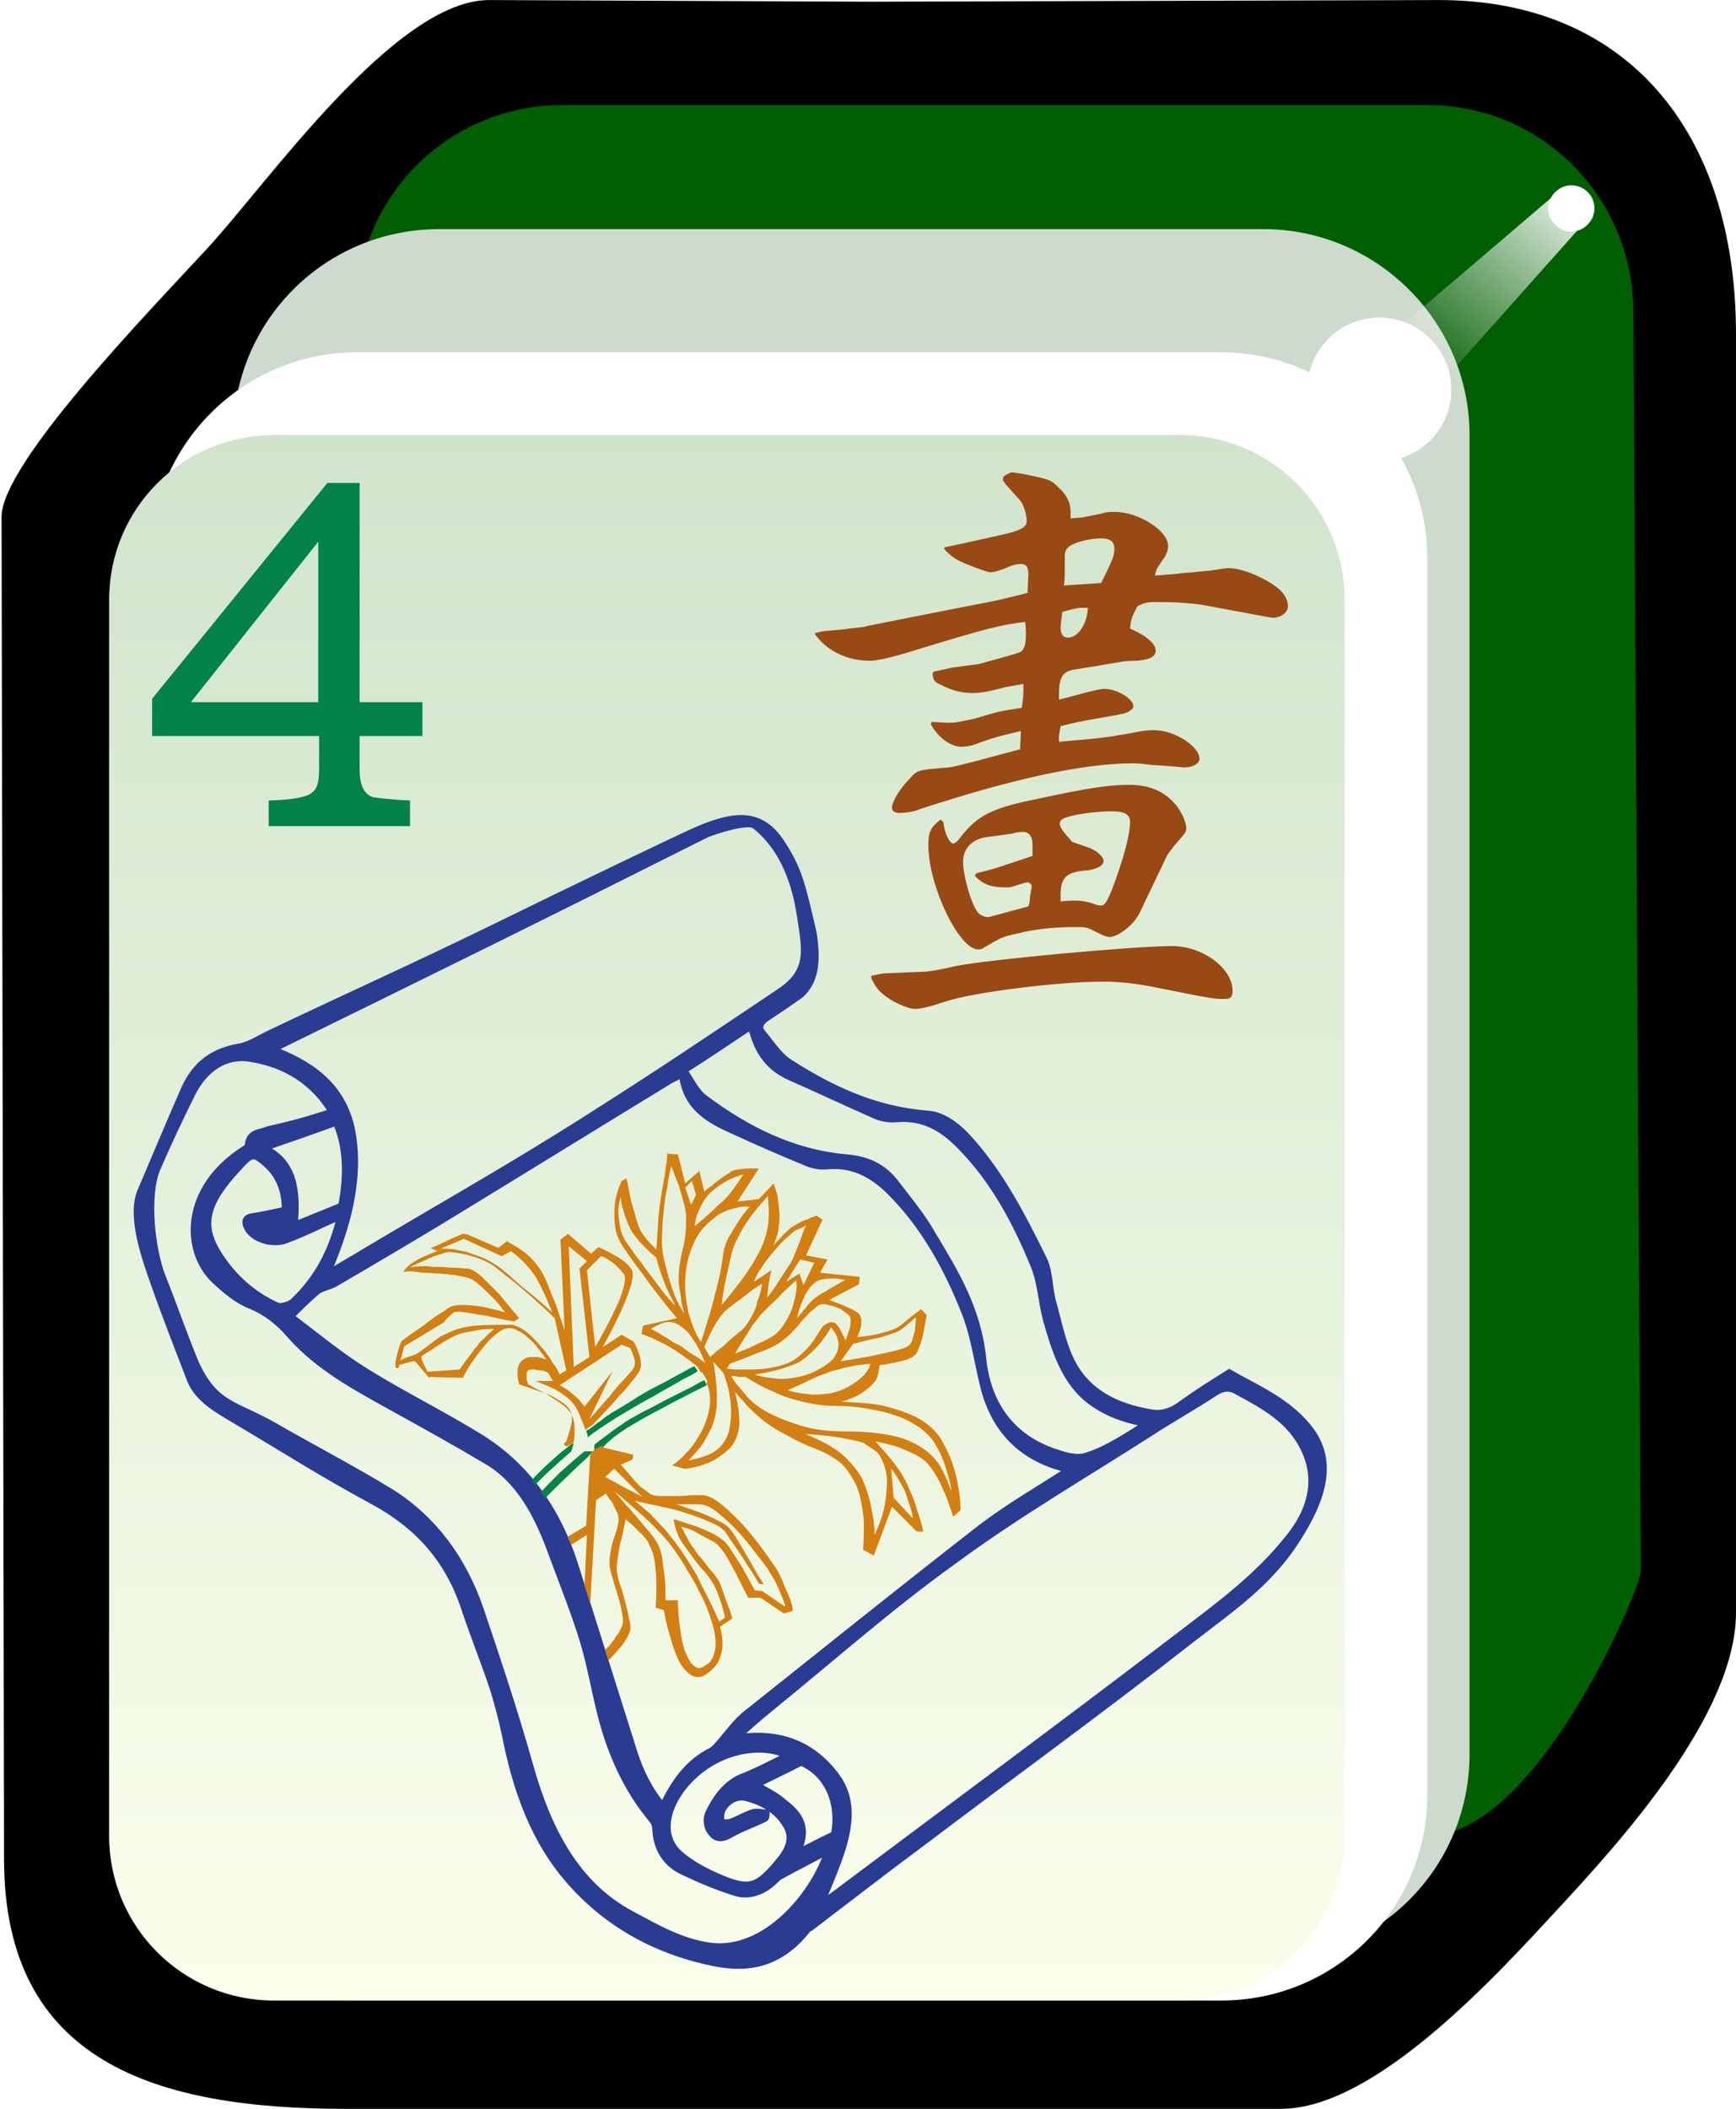 <?xml version="1.0" encoding="utf-8"?>
<!-- Generator: Adobe Illustrator 19.0.0, SVG Export Plug-In . SVG Version: 6.00 Build 0)  -->
<svg version="1.1"
	 id="svg2985" xmlns:dc="http://purl.org/dc/elements/1.1/" xmlns:cc="http://creativecommons.org/ns#" xmlns:rdf="http://www.w3.org/1999/02/22-rdf-syntax-ns#" xmlns:svg="http://www.w3.org/2000/svg"
	 xmlns="http://www.w3.org/2000/svg" xmlns:xlink="http://www.w3.org/1999/xlink" x="0px" y="0px" viewBox="-237 -92 210 255"
	 style="enable-background:new -237 -92 210 255;" xml:space="preserve">
<style type="text/css">
	.st0{enable-background:new    ;}
	.st1{fill:#005F00;}
	.st2{fill:#CDDACD;}
	.st3{fill:#FFFFFF;}
	.st4{fill:url(#rect3008_2_);}
	.st5{filter:url(#filter3970-5);}
	.st6{fill:url(#SVGID_1_);}
	.st7{fill:#994913;}
	.st8{fill:#038249;}
	.st9{fill:#2A3B92;stroke:#2A3B92;stroke-linecap:round;stroke-miterlimit:10;}
	.st10{fill:#D37F11;}
</style>
<filter  width="1.217" height="1.215" y="-0.108" x="-0.109" id="filter3970-5" color-interpolation-filters="sRGB">
	<feGaussianBlur  stdDeviation="0.128" id="feGaussianBlur3972-8"></feGaussianBlur>
</filter>
<g id="g4146" transform="translate(39.768,209.718)">
</g>
<g id="g4630_1_" transform="matrix(1.001,0,0,1,-1.376,203.406)" class="st0">
	<g id="g3062_1_">
		<path id="rect4031_1_" d="M-176.2-295.4l46.1,0.2l68.4-0.2c22.9-0.1,36.1,15.9,36.1,40.4v154.6c0,12.3-14,27.7-21.4,35.7
			s-22.1,24.3-33.6,24.3h-113c-22.9,0-41.3-5.6-41.3-30.2l-0.3-162.3c0-6.4,17.3-24.3,24.8-32.4C-203-273.3-187.6-295.5-176.2-295.4
			L-176.2-295.4z"/>
		<path id="rect3767_1_" class="st1" d="M-167.4-282.7h104.5c13.8,0,24.8,11.1,24.9,24.9l0.9,152.4c0,2-12.6,32-25.8,32h-104.5
			c-13.8,0-24.9-11.1-24.9-24.9v-159.5C-192.3-271.6-181.2-282.7-167.4-282.7L-167.4-282.7z"/>
		<path id="rect3861_1_" class="st2" d="M-182.3-267.7h99.6c13.7,0,24.9,11.2,24.9,24.9v159.5c0,13.8-11.1,24.9-24.9,24.9h-99.6
			c-13.7,0-24.9-11.2-24.9-24.9v-159.5C-207.2-256.6-196.1-267.7-182.3-267.7z"/>
		<path id="rect3765_1_" class="st3" d="M-192.3-252.8h104.5c13.7,0,24.9,11.2,24.9,24.9v149.5c0,13.8-11.1,24.9-24.9,24.9h-104.5
			c-13.7,0-24.9-11.2-24.9-24.9v-149.5C-217.2-241.6-206-252.8-192.3-252.8z"/>
		
			<linearGradient id="rect3008_2_" gradientUnits="userSpaceOnUse" x1="-369.856" y1="182.629" x2="-369.856" y2="144.11" gradientTransform="matrix(4.981 0 0 -4.984 1694.646 667.42)">
			<stop  offset="0" style="stop-color:#D0E4CC"/>
			<stop  offset="1" style="stop-color:#FBFFEC"/>
		</linearGradient>
		<path id="rect3008_1_" class="st4" d="M-202.3-242.8h109.5c11,0,19.9,8.9,19.9,19.9v149.5c0,11-8.9,19.9-19.9,19.9h-109.5
			c-11,0-19.9-8.9-19.9-19.9v-149.5C-222.2-233.9-213.3-242.8-202.3-242.8z"/>
		<path id="path3932_1_" class="st3" d="M-42.7-270.2c0,1.5-1.3,2.8-2.8,2.8s-2.8-1.3-2.8-2.8s1.3-2.8,2.8-2.8
			S-42.7-271.8-42.7-270.2z"/>
		<g id="path3936_1_" class="st5">
			
				<linearGradient id="SVGID_1_" gradientUnits="userSpaceOnUse" x1="-360.744" y1="203.557" x2="-363.86" y2="200.087" gradientTransform="matrix(7.101 0 0 -6.689 2518.013 1087.41)">
				<stop  offset="0" style="stop-color:#FFFFFF"/>
				<stop  offset="1" style="stop-color:#FFFFFF;stop-opacity:0"/>
			</linearGradient>
			<polygon class="st6" points="-47.8,-271.6 -76.6,-247 -68.4,-241 -43.2,-269.3 			"/>
		</g>
		<path id="path3882_1_" class="st3" d="M-60-248.3c0,4.8-3.9,8.7-8.7,8.7c-4.8,0-8.7-3.9-8.7-8.7c0,0,0,0,0,0
			c0-4.8,3.9-8.7,8.7-8.7C-63.9-257-60-253.1-60-248.3C-60-248.3-60-248.3-60-248.3z"/>
	</g>
</g>
<g>
	<path class="st7" d="M-138.5-15.4c0.6-0.2,1.3-0.3,1.3-0.3c0.3,0,1.1-0.1,2.3-0.2c1.2-0.2,2.3-0.2,2.8-0.4l5-1l10.7-2.1
		c0.4-0.1,1.7-0.4,3.7-0.9l0.1-2.3c0-0.9-0.3-1.2-0.9-1.2c-0.4,0-0.9,0.1-1.4,0.3c-1.1,0.5-1.9,0.7-2.3,0.7s-2.8-0.9-3.8-1.4
		c-0.7-0.4-1-0.6-1.7-1.3l-0.1-0.3c2.9-0.6,4.1-0.9,7.3-1.6c2.1-0.5,2.7-0.9,2.7-1.6c0-0.8-0.4-2.1-0.9-2.6c-1.8-2-1.8-2-2-2.4
		l0.1-0.4c0.5-0.3,0.9-0.5,1-0.5l1.3,0.2c3.4,0.7,3.4,0.7,4.4,1.7c0.9,0.8,1.4,1.8,1.4,2.8v0.9c0.9-0.1,1.5-0.1,1.8-0.2l2-0.4
		c0.5-0.2,1-0.2,1.5-0.2c3,0,6.5,2.3,6.5,4.1c0,0.5-0.2,1.2-0.8,1.9c-0.2,0.4-0.5,0.7-0.5,0.8c-0.1,0.1-0.2,0.5-0.3,0.9
		c1.5-0.1,2.8-0.2,3.3-0.3c1.6-0.1,3.1-0.3,3.4-0.3c1.2-0.2,1.9-0.3,2.3-0.3c1.6,0,4.7,1.3,6.2,2.7c0.5,0.5,0.9,1.2,0.9,1.9
		c0,0.8-0.9,1.4-1.8,1.4c-0.2,0-0.2,0-7.7-1.4c-2-0.4-4.2-0.5-6.4-0.5c-1.2,0-1.5,0.1-2.3,0.5c-0.7,1.3-0.8,1.6-0.9,2.7
		c2.2,1,3.1,1.9,3.1,2.7c0,0.7-0.8,1.1-2.3,1.2c-1.5,0-1.6,0.1-4.1,0.5c-0.9,0.2-2,0.3-3,0.5c-1.9,0.2-2.3,0.9-2.3,3.2v0.5
		c1.6-0.4,1.6-0.4,3.4-0.9c0.9-0.2,1.6-0.4,2.1-0.4c1.5,0,3.5,1.2,3.5,2.1c0,0.3-0.4,0.6-0.9,0.8c-0.7,0.2-0.7,0.2-3.6,0.7
		c-2.2,0.4-2.2,0.4-4.3,0.9c-0.1,0.6-0.2,1.1-0.2,1.3v0.6c1-0.1,2-0.2,2.3-0.2c2.3-0.2,3.8-0.4,4.4-0.5c0.4-0.1,1.3-0.2,2.8-0.5
		c0.9-0.2,1.5-0.2,2.1-0.2c2.3,0,5.4,1.9,5.4,3.5c0,0.5-0.8,1-1.8,1c-0.3,0-1.9-0.2-4-0.3c-0.7-0.1-1.5-0.2-2.2-0.2
		c-6.2,0-15,2-25.7,5.5c-0.9,0.4-2,0.5-2.6,0.5c-0.5,0-0.9-0.2-0.9-0.6c0-0.8,1-2.4,2.2-3.6c0.9-1,0.9-1,4.7-1.3
		c1.3-0.2,4.1-1,8.6-2.2l0.1-2.2c-2.6,0.6-3.3,0.8-5,1.4c-0.9,0.4-1.7,0.5-2.2,0.5c-1.3,0-2.8-1.1-3.7-2.7l0.1-0.3l1.9,0.1
		c1.2,0,1.3-0.1,3.3-0.5c3-0.9,3-0.9,5.7-1.3c0.2-1.3,0.2-1.5,0.2-2.9c-1,0.2-1.8,0.3-2.2,0.4l-1.6,0.4c-0.9,0.2-1.6,0.3-2.3,0.3
		c-1.2,0-2.3-0.2-3.7-0.9c-0.9-0.4-1.1-0.5-1.2-1.5l0.2-0.2c1.1-0.2,2.2-0.5,2.4-0.5l3-0.4c5.1-1.4,5.1-1.4,5.3-1.7
		c0.3-0.4,0.4-0.9,0.4-2c0-0.2,0-0.9-0.1-1.4c-3,0.4-4.1,0.6-14.2,3.7c-2,0.6-3.7,1-4.6,1c-2.7,0-5.2-1.2-6.6-3.2V-15.4z M-131.6,26
		c0.9-0.2,1.4-0.3,1.6-0.3l4.8-0.2c0.4,0,1.8-0.2,3.9-0.7c4.1-0.8,21.5-2.4,26.1-2.4c3.7,0,7.3,2.7,7.3,5.4c0,0.7-0.2,1-0.9,1
		c-1.4,0-1.4,0-8.9-1.5c-2.1-0.4-4-0.6-5.8-0.6c-5.6,0-15.8,1.3-19.1,2.4c-1.8,0.6-3,0.9-3.7,0.9c-0.9,0-2.9-0.9-3.9-1.8
		c-0.6-0.5-0.9-0.9-1.4-1.9V26z M-122.9,7.4c0.2,1.5,0.8,2.6,1.2,2.6c0.2,0,0.5-0.2,1-0.9c2-2.5,3.7-3.4,9.2-4.5
		c6-1.3,8.7-1.7,11-1.7c2.6,0,4.4,0.8,5.8,2.5c0.7,0.9,1.2,2.1,1.2,2.7c0,0.5,0,0.5-1.4,2.1c-0.4,0.5-0.7,0.9-0.9,1.2l-3.3,6.9
		c-0.7,1.5-2.6,3-3.7,3c-0.4,0-1-0.3-1.8-0.7c-0.9-0.5-1.2-0.5-2.4-0.5c-2.2,0-4.7,0.2-7,0.8c-1.9,0.4-1.9,0.5-4,1.7
		c-0.2,0.2-0.5,0.2-0.7,0.2c-2.3,0-6-7.7-6-12.6c0-1.6,0.3-2.2,1.5-3.1L-122.9,7.4z M-112.1,10.1c0-0.9-0.4-1.5-1.1-1.5
		c-0.2,0-0.8,0-1.3,0.2c-0.2,0-1.3,0.2-3,0.4c-1.8,0.2-3,1.3-3,3c0,1.6,0.9,4.9,1.7,6c0.2,0.4,0.9,0.7,1.3,0.7
		c0.2,0,1.9-0.5,4.9-1.3c0.2-0.5,0.2-1.2,0.2-1.3c0.1-0.3,0.1-0.5,0.1-0.6c0.1-0.2,0.1-0.5,0.1-0.5c0-0.2-0.2-0.5-0.5-0.5
		c-0.2,0-0.2,0-1.8,0.5c-0.2,0.1-0.5,0.1-0.9,0.1c-1.8,0-2.7-0.4-3.7-1.4l0.2-0.3c1.6-0.4,2-0.5,3.2-0.9c0.5-0.2,1.6-0.5,3.6-1.2
		V10.1z M-108.6,17c0.6-0.1,1.3-0.1,1.7-0.1c0.9,0,1.7,0.2,2.5,0.5c0.3,0.1,0.5,0.1,0.6,0.1c0.4,0,0.7-0.4,1.3-1.9
		c1.3-3.4,2.2-6.6,2.2-8.2c0-0.9-0.6-1.3-2.3-1.3c-1.4,0-4.1,0.3-5.3,0.7c-0.6,0.2-0.9,0.4-0.9,0.8c0,0.3,0.2,0.7,0.8,1.4l0.7,0.8
		c0,0,0.8,0.3,2,0.7c0.9,0.3,1.8,1.1,1.8,1.6c0,0.6-0.9,1.1-2.5,1.2c-2,0.2-2.7,0.9-2.7,2.8v0.3V17z M-106.2-18.5
		c-0.5,0-1.2,0.2-2.3,0.5c-0.1,0.9-0.2,1.6-0.2,1.9c0,0.8,0.3,1.2,0.9,1.2c1.2,0,2.3-1.6,2.4-3.6L-106.2-18.5z M-103.8-21.5
		c1.6-3.2,1.6-3.4,1.6-4.2c0-0.8-0.5-1.2-1.6-1.2c-1.4,0-3.4,0.5-4,1.1c-0.2,0.2-0.4,0.5-0.4,1v1.6c0,0.7,0,1.3-0.1,2L-103.8-21.5z"
		/>
</g>
<path class="st8" d="M-197.4-33.6l-21.2,26.1V-3h20.2v4c0,1.4-0.2,2.3-0.7,2.7c-0.6,0.7-2.4,1-5.4,1.1v3.1h17.1V4.8
	c-2.3-0.1-3.8-0.3-4.5-0.4c-1.1-0.4-1.6-1.5-1.6-3.4v-4h7.6v-4.1h-7.6v-26.5H-197.4z M-198.5-7.1h-15.4l15.4-19.4V-7.1z"/>
<path class="st9" d="M-88.3,74.1c3.3,1.9,7.3,3.5,9.9,7.1c2.5,3.6,1.5,7.8-1.8,12.9c-3.4,5.4-8.3,8.6-12.9,12.2
	c-10.6,8.3-21.5,16.2-32.2,24.3c-4.6,3.4-9.1,6.9-13.7,10.4c-0.2,0.1-0.4,0.2-0.5,0.4c-3.4,4.2-7.2,4.6-10.9,3.9
	c-7.1-1.4-13.1-4.7-17.7-10c-4.2-4.8-6.4-10.9-7.7-17.6c-0.4-1.9-0.9-3.7-1.4-5.4c-1.1-3.3-2.4-6.5-3.5-9.8
	c-2-6.1-5.8-10.2-11.2-13.1c-6.8-3.7-10.1-5.9-16.7-9.8c-2-1.2-4.4-2.5-5.3-4.8c-1.5-3.9-3-7.7-4.4-11.7c-0.9-2.6-2.9-7.9-1.6-11
	c1.8-4.2,3.5-8.3,5.3-12.4c1.4-3.1,3.6-4.5,6.5-5c1.3-0.2,2.6-1.1,3.9-1.7c8.8-4.2,17.7-8.2,26.5-12.5c10-4.9,22.9-11.1,25.2-12.1
	c4.5-1.9,7.5-2.1,9.9,1.5c2.1,3.2,2.5,4.9,3.9,11c0.6,3.9,0,5.9-1.5,7.3c-2.6,1.8-1.4,1-4.1,2.8c-0.9,0.6-1.1,1.3-0.6,1.9
	c1,1.2,1.9,2.6,3.1,3.5c5.1,3.3,10.5,5.9,17,6.4c1.7,0.1,3.3,1.3,4.4,2.4c4.1,4.3,6.9,9.7,9.6,15.2c0.7,1.5,0.6,3.5,1.1,5.2
	c0.7,2.5,1.2,5.2,2.4,7.4c1.9,3.5,5.3,5.2,9.4,5.9c1.6,0.3,2.8-0.2,4.1-1.2C-92.1,76.5-90.4,75.4-88.3,74.1z M-154.4,37.7
	c-0.7,0.4-1.1,0.6-1.5,0.8c-9.2,5.6-18.4,11.3-27.6,16.9c-4.3,2.6-8.7,5.2-13,7.7c-0.7,0.4-1.5,0.5-2.1,0.9c-1.1,0.9-2.2,2-3.3,3.1
	c0,0,0.1,0.2,0.3,0.4c2.9,2.2,5.8,4.6,8.9,6.5c4.5,2.8,9.4,5.2,13.9,8c5.4,3.4,9.1,8.6,11.2,15.1c2.4,7.6,4.8,15.2,7.2,22.8
	c0.8,2.5,1.9,4.7,3.6,6.7c1.4-3,3.1-5.4,5.9-6.8c0.2-0.1,0.4-0.3,0.6-0.5c1.3-1.4,2.4-3.1,3.9-4.2c9.3-7.4,18.5-14.8,27.9-22.1
	c3.5-2.7,7.2-4.8,10.9-7.2c0-0.1-0.1-0.2-0.2-0.2c-0.2-0.1-0.5-0.2-0.7-0.2c-4.7-1.3-7.9-4.3-9.3-9.3c-0.8-3-1.2-6.3-2.3-9.2
	c-2.2-5.6-5-10.7-9.1-14.8c-2-2-4.4-3.5-7.7-3.2c-0.9,0.1-1.8-0.1-2.5-0.4c-2.9-1.2-5.7-2.4-8.5-3.7
	C-151.1,43.4-154,41.9-154.4,37.7z M-204.3,34.9c4.5,1.7,8.7,4.2,9.8,10c1,5.6-0.5,11.4-3.2,17.5c1.4-0.9,2.6-1.6,3.8-2.3
	c9-5.4,18.1-10.5,27.1-16.2c9.8-6.2,14.5-9.4,24.2-15.9c3.9-2.6,3.1-5.3,2.4-9.9c-0.9-5.3-3.1-8.6-5.5-10.4
	c-0.9-0.6-4.7,0.6-5.9,1.1C-173.1,19.6-182.7,24.3-204.3,34.9z M-137.9,138.5c0.6-0.4,0.9-0.6,1.2-0.8c14-10.5,28.1-20.9,42.1-31.6
	c4.7-3.6,9.6-7.1,13.5-12c3.2-3.9,3.5-7.6,2-10.8c-1.7-3.7-5-5.4-8.3-7.2c-0.9-0.5-1.8-0.4-2.8,0.3c-2.6,1.7-5.3,3.2-7.9,4.9
	c-7.8,5-15.9,9.7-23.5,15.3c-7.7,5.5-14.9,11.9-22.3,17.9c-1.5,1.2-2.9,2.5-4.4,3.8c5.6-1,9.7,0.8,12.5,4.7
	C-132.7,127.4-135.7,132.9-137.9,138.5z M-196.7,42.5c-2.2-3.7-5.6-5.9-10-6.6c-2.9-0.5-5.6,1.1-7.2,4.4c-1.5,3-2.9,6-4.2,9
	c-1.4,3.4-0.6,9.9,0.6,13c1.4,3.5,2.6,7,4,10.4c2.4,5.4,4.9,5.1,9.6,7.8c4.7,2.7,9.5,5.2,14.1,8c5.1,3.2,8.7,8,10.8,14.1
	c2.1,6.2,4.2,12.5,6,18.9c2.2,7.8,5.6,14.5,12.4,18.1c3,1.6,5.9,3.3,9.4,3.8c7,1,13.1-6.7,14.5-11.8c-2,1.1-4,2.1-6,3.2
	c-0.2,0.1-0.4,0.3-0.6,0.5c-1.5,1.5-3.2,1.9-4.6,1.5c-2.3-0.7-4.4-1.6-6.5-2.6c-1.9-0.9-3.1-2.6-3.2-5.1c0-0.4-0.2-0.9-0.5-1.2
	c-3-3.6-5-8-6.2-12.9c-0.7-2.8-1.2-5.7-2-8.4c-1.1-3.6-2.5-7.1-3.8-10.6c-1.7-4.7-3.9-9.1-8.1-11.5c-3.7-2.2-7.5-4.3-11.3-6.4
	c-4.5-2.5-9-4.9-12.4-8.8c-1.3-1.5-2.8-2.7-4.7-3.5c-1.6-0.6-3-1.8-4.3-3c-3.7-3.4-4-11,3.6-15.8c0.1-0.1,0.4-0.2,0.4-0.3
	c0-1.8,1.5-1.6,2.3-2C-201.9,44.1-199.3,43.4-196.7,42.5z M-98,80.1c-3.1-0.5-5.6-1.5-7.6-3.2c-2.6-2.3-3.7-5.7-4.7-9.2
	c-0.6-2.2-0.7-4.6-1.5-6.6c-2.2-5.4-4.9-10.4-8.8-14.4c-2-2.1-4.4-3.8-7.9-3.5c-1,0.1-2-0.1-2.8-0.5c-3.4-1.5-6.8-3.1-10.2-4.6
	c-2.2-1-3.6-2.7-4.3-5.2c-0.1-0.3-0.2-0.5-0.4-0.9c-2.7,1.8-5.2,3.5-8.2,5.4c0.9,1.3,1.5,2.7,2.6,3.5c5,3.7,10.5,6.6,17.3,7.2
	c2.4,0.2,4.2,1.1,5.6,2.8c1.6,2.1,3.3,4.1,4.6,6.4c2.7,4.5,5.5,9,6.1,15c0.6,5.8,3.7,9.7,8.8,11.4c1.2,0.4,2.7,0.9,4,0.4
	C-102.9,83.3-100.6,81.7-98,80.1z M-202.4,54.4c0-2.6-0.8-4.4-2.4-5.8c-1.5-1.3-1.8-1.3-3.5,0.6c-4,4.3-4.6,7-2.3,10.6
	c1.8,2.8,4.2,4.9,7.1,6.2c0.5,0.2,1.5-0.1,2-0.5c3.1-2.9,4.9-6.5,5.8-10.6c-1.3,0.6-2.3,1-3.3,1.5c-1.1,0.5-2.2,1-3.3,1.4
	c-1.6,0.7-4,0-4.7-1.4c-0.3-0.6-0.3-1.1,0.6-1.2C-205.1,55-203.8,54.7-202.4,54.4z M-141.5,120.3c-3.1-1.7-8.2-0.9-11.7,2.4
	c-3.2,3-4.4,7.2-1.6,9.6c1.6,1.4,3.7,2.4,5.7,3.2c3,1.1,4,0.6,6.6-2.6c1.2-1.5,1.5-2.9,0.7-4.2c-1.1-1.9-2.9-2.9-4.9-3.4
	c-1-0.3-2.2,0.2-2.9,1.3c-0.3,0.5-0.4,1.3-0.2,1.7c0.1,0.3,0.9,0.2,1.3,0.1c0.8-0.3,1.6-0.8,2.5-1.1c0.5-0.2,1.1,0,1.6,0
	c0,0.2,0,0.4-0.1,0.5c-1.4,0.7-2.9,1.2-4.3,2c-1.2,0.7-1.8,0.2-2.2-0.4c-0.4-0.5-0.5-1.5-0.2-2.1c0.8-1.7,1.9-3.3,3.7-4.2
	C-145.4,122.3-143.4,121.2-141.5,120.3z M-196.3,43.6c-3,1.1-5.9,2.1-9.1,3.2c4,1.6,4.3,5.4,3.9,9.5c2-0.8,3.9-1.6,5.9-2.4
	C-194.9,50.2-194.9,46.7-196.3,43.6z M-145.7,123.8c1.2,0.8,2.4,1.3,3.3,2.1c1.8,1.4,3.4,2.9,1.6,6.4c1.8-0.9,3.3-1.7,4.8-2.4
	c0.8-4-0.9-7.6-4.1-8.9C-142,122-143.8,122.8-145.7,123.8z M-204.6,56.2c0,0.2-0.1,0.3-0.1,0.5c0.5,0,1,0.2,1.6,0
	c0.2-0.1,0.5-0.7,0.9-1.4C-203.3,55.8-203.9,56-204.6,56.2z"/>
<g>
	<path class="st10" d="M-151.4,75.5c0.3,0.9,0.4,1.9,0.2,2.9c-0.2,1-0.5,1.9-1,2.8s-1,1.7-1.7,2.4c-0.6,0.7-1.3,1.3-1.8,1.6l1.5,0.4
		c0.4,0,0.8-0.1,1.3-0.2c0.4-0.1,0.8-0.2,1.3-0.4c0.5-0.2,1-0.4,1.4-0.7c0.6-0.4,1.1-0.8,1.5-1.2c0.4-0.4,0.7-1,0.9-1.6
		s0.3-1.3,0.2-2.2c0-0.8-0.2-1.8-0.5-3c0.5,0.6,1,1.1,1.5,1.7c0.5,0.5,1,1,1.6,1.5c0.6,0.5,1.3,1,2,1.4c1.2,0.7,2.2,1.2,3,1.6
		c0.9,0.4,1.7,0.7,2.4,1s1.3,0.7,1.9,1.1c0.6,0.4,1.1,1,1.6,1.8c0.6,0.9,1,1.8,1.2,2.9c0.2,1,0.4,2,0.4,2.9c0,1,0,2.1-0.1,3.2
		l1.3,0.7l2.2-5.9l3,3h0.8c-0.2-0.9-0.5-1.9-0.8-2.7c-0.2-0.8-0.5-1.6-0.9-2.4c-0.3-0.8-0.7-1.5-1-2c-0.4-0.6-0.8-1.1-1.1-1.5
		s-0.7-0.8-1-1.2c-0.4-0.4-0.7-0.8-1-1.1c1,0.2,1.9,0.4,2.8,0.7c0.7,0.3,1.5,0.6,2.2,1c0.8,0.4,1.3,0.9,1.8,1.6s0.9,1.4,1.2,2.1
		c0.3,0.7,0.6,1.3,0.8,1.9c0.2,0.6,0.4,1.2,0.6,1.8l0.9-0.8c0-1-0.1-1.9-0.3-2.9c-0.1-0.8-0.4-1.8-0.7-2.8c-0.4-1.1-0.9-2.1-1.5-3.1
		c-0.8-1.1-1.8-1.9-3-2.5c-1.3-0.6-2.6-1-3.8-1.3c-1.3-0.3-3-0.4-5.1-0.5c1-0.3,1.7-0.6,2.2-0.9c0.8-0.5,1.3-0.9,1.7-1.4
		c0.4-0.4,0.6-1.1,0.7-2.1c0.6-0.1,1.1-0.2,1.7-0.3c0.5-0.1,0.9-0.2,1.3-0.3c0.4-0.1,0.8-0.3,1.1-0.5c0.3-0.2,0.5-0.5,0.7-1.1
		c0.2-0.5,0.4-1.1,0.5-1.7c0.1-0.7,0.3-1.4,0.4-2.2l-0.7-0.7c-0.3,0.3-0.7,0.5-1,0.8c-0.3,0.2-0.6,0.5-0.9,0.7
		c-0.3,0.3-0.6,0.5-0.9,0.7s-0.7,0.3-1.2,0.5c-0.5,0.1-1.1,0.3-1.6,0.4s-1.3,0.2-2.1,0.3c0.2-0.4,0.3-0.8,0.4-1.1
		c0.1-0.3,0.1-0.6,0.1-0.9s-0.1-0.5-0.2-0.7c-0.1-0.2-0.4-0.4-0.8-0.6c-0.4-0.2-0.8-0.4-1.3-0.6s-1-0.4-1.6-0.6l3.6-1.9l0.1-0.9
		l-4.8-0.5l0.9-1.6l-2.6-0.5l2-4.3l-0.7-0.5c-0.3,0.1-0.7,0.2-1,0.4c-0.7,0.2-1.2,0.5-1.7,0.8c-0.2,0.1-0.5,0.3-0.8,0.6
		c-0.3,0.3-0.6,0.5-0.8,0.8c-0.3,0.3-0.6,0.6-0.9,1c0.1-0.4,0.2-0.7,0.4-1.2c0.1-0.3,0.2-0.7,0.2-1.2c0.1-0.4,0.1-0.9,0.1-1.3
		s-0.1-0.9-0.1-1.3c-0.1-0.4-0.1-0.9-0.2-1.2c-0.1-0.4-0.3-0.9-0.4-1.3l-1.8,1.9l-2.6,0.3l2.6-4c-0.5,0-0.9,0-1.4,0
		c-0.4,0-0.7,0.1-1.1,0.1c-0.4,0.1-0.7,0.1-0.9,0.3c-0.4,0.3-0.8,0.5-1.2,0.8s-0.7,0.5-1,0.8c-0.4,0.3-0.7,0.5-1,0.8l-0.6-2.5
		l-1.7,1.5l-0.9-3.5l-1.3-0.1c0,0.4,0,0.8-0.1,1.3c-0.1,0.4-0.1,0.9-0.2,1.4c-0.1,0.5-0.2,1.1-0.3,1.7c-0.1,0.5-0.2,1.2-0.3,2
		s-0.2,1.6-0.2,2.4c-0.1,0.9-0.1,1.8-0.2,2.8c-0.2-0.2-0.4-0.4-0.6-0.6c-0.4-0.4-0.8-0.9-1.2-1.5c-0.2-0.3-0.4-0.8-0.6-1.5
		s-0.4-1.4-0.6-2.1s-0.3-1.4-0.4-1.9c-0.1-0.6-0.2-0.9-0.2-1l-0.6,0.3c-0.4,0.9-0.7,1.8-0.8,2.7c-0.1,0.8-0.1,1.7,0,2.7
		c0.1,1,0.5,1.9,1.2,2.9s1.3,1.9,2.1,2.9c0.7,1,1.4,1.9,2,2.7c0.7,0.9,1.5,1.9,2.2,2.7l-4.1,0.9l-0.2,1c0.3,0.1,0.7,0.3,1.3,0.5
		c0.6,0.3,1.2,0.6,1.8,0.9c0.7,0.4,1.3,0.8,2,1.3s1.3,0.9,1.8,1.4h-0.1c0.2,0.2,0.3,0.4,0.4,0.6l0.1-0.1l0.4,0.6l0.3,0.6
		c0,0-0.1,0-0.1,0.1C-151.6,75.1-151.5,75.4-151.4,75.5L-151.4,75.5z M-128.5,86.6c0.2,0.3,0.4,0.7,0.6,1c0.2,0.4,0.4,0.7,0.5,1.1
		c0.1,0.3,0.2,0.6,0.3,0.9c0.1,0.3,0.2,0.6,0.3,0.9c0.1,0.4,0.2,0.7,0.2,1.1l-2.3-2.5l-0.3-3.5C-128.9,85.9-128.7,86.3-128.5,86.6z
		 M-131.6,83.1c0.3,0.2,0.6,0.4,0.8,0.6c0.7,1,1,2,1.1,3.2c0,1.1-0.1,2.2-0.3,3.2c-0.2,1.2-0.7,2.4-1.2,3.5c0-0.9-0.1-1.8-0.3-2.7
		c-0.1-0.8-0.3-1.6-0.6-2.5s-0.6-1.7-1.1-2.4c-0.6-0.8-1.2-1.5-1.9-2.1c-0.7-0.6-1.4-1-2.1-1.4c-0.8-0.4-1.6-0.8-2.4-1.1
		c1.4,0.1,2.8,0.2,4,0.4c0.5,0.1,1.1,0.2,1.6,0.3c0.5,0.1,1,0.2,1.5,0.4C-132.3,82.7-131.9,82.9-131.6,83.1z M-135.9,78
		c1.2,0,2.4,0.1,3.6,0.3c1.2,0.2,2.3,0.4,3.4,0.8c1.1,0.3,2,0.8,2.8,1.3s1.4,1.1,1.9,1.7c0.4,0.6,0.8,1.3,1.1,2
		c0.3,0.7,0.5,1.4,0.7,2c0.2,0.7,0.4,1.4,0.5,2.2c-0.2-0.4-0.4-0.9-0.5-1.3c-0.2-0.4-0.4-0.8-0.6-1.2c-0.2-0.4-0.4-0.8-0.7-1.1
		c-0.8-1.1-2.1-2-3.9-2.7c-1.8-0.6-4.1-0.9-6.9-0.9c-2.2,0-4-0.2-5.6-0.7c-1.6-0.5-2.9-1-4-1.6c-1.1-0.6-1.9-1.2-2.5-1.9
		c-0.6-0.7-1-1.2-1.3-1.5l-0.4-0.6c-0.1-0.1-0.2-0.3-0.2-0.4c0.3,0,0.6,0,0.8,0.1h0.9c1.1,0.7,2.2,1.3,3.4,1.8
		c1,0.5,2.2,0.9,3.5,1.2C-138.7,77.8-137.3,78-135.9,78z M-132,73.6c-0.1,0.2-0.3,0.5-0.6,0.8s-0.7,0.6-1.3,1
		c-0.9,0.6-1.8,0.9-2.7,1.1c-0.9,0.1-1.8,0.2-2.5,0.1c-0.9-0.1-1.8-0.2-2.6-0.5c0.7-0.3,1.3-0.6,2-0.9c0.5-0.3,1.1-0.5,1.7-0.8
		c0.6-0.2,1.1-0.4,1.6-0.6c0.4-0.1,0.9-0.2,1.5-0.4c0.5-0.1,1.1-0.2,1.5-0.3c0.6-0.1,1.1-0.1,1.7-0.2
		C-131.8,73.2-131.8,73.4-132,73.6z M-131.4,69.9c0.7-0.1,1.3-0.3,1.9-0.5c0.6-0.2,1-0.3,1.3-0.5c0.2-0.1,0.4-0.3,0.7-0.5
		c0.2-0.2,0.4-0.4,0.6-0.5c0.2-0.2,0.4-0.4,0.7-0.6c0,0.5-0.1,1-0.1,1.5c-0.1,0.4-0.2,0.7-0.3,1.1c-0.1,0.4-0.3,0.7-0.6,0.9
		c-0.3,0.2-0.9,0.4-1.8,0.6c-0.9,0.2-1.8,0.4-2.7,0.6c-1.1,0.2-2.3,0.4-3.6,0.6l1.5-2.1C-133,70.3-132.2,70.1-131.4,69.9z
		 M-135.6,70.9c0,0.4-0.2,0.7-0.4,1.1s-0.7,0.8-1.3,1.2c-1.1,0.7-2.1,1.1-3.1,1.3c-1,0.2-1.9,0.3-2.7,0.2c-0.9-0.1-1.8-0.2-2.6-0.5
		c0.7-0.1,1.4-0.2,2.1-0.4c0.6-0.1,1.2-0.3,1.8-0.5s1.1-0.4,1.5-0.6c0.6-0.4,1.2-0.9,1.7-1.4s0.9-0.9,1.2-1.4
		c0.4-0.5,0.7-0.9,0.9-1.4c0.2,0.2,0.3,0.4,0.4,0.5c0.1,0.2,0.3,0.4,0.4,0.8C-135.6,70.2-135.5,70.5-135.6,70.9z M-137.2,65.7
		c0.4,0.1,0.8,0.2,1.2,0.3c0.4,0.2,0.8,0.3,1.1,0.6c0.3,0.2,0.6,0.4,0.7,0.6c0.1,0.1,0.1,0.4,0.1,0.7c0,0.3-0.1,0.7-0.2,1
		c-0.1,0.4-0.3,0.8-0.4,1.2c-0.1-0.2-0.2-0.4-0.3-0.6c-0.1-0.2-0.2-0.4-0.3-0.6c-0.1-0.2-0.2-0.4-0.3-0.5c-0.2-0.3-0.4-0.5-0.7-0.5
		c-0.2-0.1-0.6,0.1-0.9,0.3c-0.2,0.1-0.4,0.3-0.6,0.7c-0.2,0.3-0.5,0.7-0.7,1.1c-0.3,0.4-0.6,0.8-1,1.2c-0.4,0.4-0.8,0.8-1.4,1.2
		c-0.6,0.4-1.4,0.7-2.4,0.9c-0.9,0.2-1.8,0.3-2.7,0.3s-1.6,0-2.2,0l-0.9-0.1l0.2-0.3c0.1-0.1,0.1-0.2,0.2-0.3
		c0.8-0.3,1.6-0.6,2.4-0.9c0.6-0.3,1.3-0.5,2-0.8s1.3-0.6,1.7-0.9c0.4-0.3,0.8-0.6,1.2-1c0.4-0.4,0.8-0.8,1.1-1.2
		c0.3-0.4,0.7-0.8,1-1.1c0.3-0.4,0.6-0.6,0.9-0.8C-138,65.7-137.6,65.7-137.2,65.7z M-137.4,62.7c0.4-0.1,0.8-0.1,1.3-0.1
		s0.9,0.1,1.4,0.2c-0.3,0.1-0.5,0.2-0.8,0.4c-0.2,0.1-0.5,0.3-0.9,0.5c-0.4,0.2-0.7,0.5-1.2,0.7c-0.8,0.5-1.4,1-1.9,1.7
		c-0.5,0.6-0.9,1.1-1.1,1.3c0.2-0.8,0.4-1.4,0.6-1.9s0.4-1,0.7-1.4c0.3-0.5,0.6-0.8,0.9-1C-138.2,62.9-137.8,62.7-137.4,62.7z
		 M-138.5,60.7l-1.3,2.7l-0.5-1.4l-1.6,1l1.7-2.7L-138.5,60.7z M-139.9,56.4c0.1-0.1,0.2-0.1,0.4-0.2c-0.3,0.6-0.5,1.2-0.7,1.8
		c-0.2,0.5-0.4,1-0.6,1.5s-0.4,1-0.6,1.3s-0.5,0.7-0.8,1.2s-0.6,0.9-0.9,1.4s-0.7,1-1.1,1.5c0.1-0.6,0.1-1.2,0.2-1.7
		c0-0.2,0.1-0.4,0.1-0.6s0.1-0.4,0.1-0.5c0-0.2,0.1-0.3,0.1-0.5l-2.1,1.4c0.1-0.4,0.4-0.9,0.7-1.4c0.4-0.6,0.8-1.2,1.3-1.8
		c0.5-0.6,1-1.2,1.5-1.7s1-0.9,1.5-1.3L-139.9,56.4z M-146.2,67.4c-0.4,0.7-0.8,1.3-1.4,1.7c-0.6,0.5-1.1,0.9-1.5,1.3
		c-0.4,0.4-0.8,0.7-1.1,0.9l-0.9,0.8l-0.7-1.2c0.2-0.6,0.5-1.1,0.7-1.6c0.2-0.4,0.5-0.9,0.7-1.3c0.3-0.4,0.5-0.8,0.8-1.1
		c0.2-0.3,0.6-0.6,1.1-1s1.1-0.8,1.6-1.2c0.6-0.5,1.3-1,2.1-1.5c-0.1,0.7-0.3,1.5-0.6,2.2C-145.5,66.1-145.8,66.7-146.2,67.4z
		 M-144,54.4c0,0.5,0,1.1-0.1,1.8c-0.1,0.7-0.3,1.4-0.6,2.2c-0.3,0.8-0.8,1.6-1.3,2.5c-0.6,0.9-1.1,1.7-1.7,2.4
		c-0.7,0.9-1.3,1.7-2,2.5c0.1-1.1,0.3-2.1,0.5-3.1c0.2-0.9,0.4-1.8,0.6-2.7c0.2-0.9,0.5-1.7,0.9-2.4c0.3-0.7,0.7-1.3,1.1-1.9
		c0.4-0.6,0.8-1.1,1.2-1.6c0.4-0.5,0.9-1,1.3-1.5C-144.1,53.2-144,53.8-144,54.4z M-149.1,54.4c0.5-0.2,1-0.3,1.4-0.4
		c0.5-0.1,0.9-0.1,1.4-0.1c-0.6,0.7-1.1,1.3-1.5,2c-0.4,0.6-0.7,1.2-1.1,1.8c-0.3,0.6-0.5,1.2-0.6,1.8c-0.1,1-0.3,2.1-0.6,3.4
		c-0.3,1.2-0.6,2.4-0.9,3.5c-0.4,1.3-0.8,2.6-1.2,3.9c-0.6-0.9-1.1-2.1-1.5-3.5c-0.3-1.4-0.5-2.8-0.4-4.3c0.1-1.5,0.4-2.8,1-4.1
		c0.5-1.3,1.4-2.3,2.5-3.1C-150.1,54.8-149.6,54.6-149.1,54.4z M-148.9,50.7c0.4-0.2,0.7-0.3,0.9-0.4c0.3-0.1,0.6-0.2,0.9-0.3
		c-0.2,0.4-0.5,0.8-0.7,1.1c-0.2,0.3-0.5,0.7-0.8,1.1s-0.6,0.7-1,1.1c-0.4,0.3-0.7,0.6-1.1,1c-0.4,0.4-0.8,0.7-1.1,1
		c-0.4,0.3-0.8,0.7-1.2,1c0.1-0.3,0.1-0.6,0.2-1c0.1-0.4,0.3-0.8,0.5-1.3c0.2-0.4,0.5-0.9,0.8-1.3s0.8-0.8,1.3-1.2
		C-149.7,51.2-149.3,50.9-148.9,50.7z M-152.8,52.5l-0.6,1.2l-0.7-2.1l0.8-0.8L-152.8,52.5z M-158,62.6c-0.3-0.4-0.7-0.9-1-1.3
		s-0.6-0.9-0.9-1.2c-0.3-0.4-0.5-0.7-0.7-1l-0.5-0.7c-0.5-0.7-0.8-1.4-0.9-2.1c-0.1-0.7-0.2-1.3-0.2-1.8c0-0.6,0.1-1.2,0.3-1.8
		c0,0.5,0.1,1.1,0.3,1.6c0.1,0.5,0.3,1,0.5,1.5s0.4,1,0.8,1.5c0.3,0.4,0.6,0.8,0.9,1.1c0.3,0.3,0.6,0.6,0.9,0.9s0.6,0.5,0.9,0.8
		c0.1,0.4,0.2,0.8,0.3,1.1c0.1,0.3,0.2,0.6,0.3,0.9s0.2,0.6,0.3,0.8c0.1,0.2,0.2,0.5,0.3,0.8c0.2,0.3,0.3,0.7,0.5,1
		c0.2,0.4,0.4,0.8,0.6,1.2C-156.4,64.8-157.2,63.7-158,62.6z M-155.7,63.8c-0.3-0.9-0.6-2-0.9-3.2s-0.4-2.3-0.3-3.5
		c0-0.9,0.1-1.8,0.2-2.8c0.1-1,0.2-1.8,0.4-2.6c0.1-0.9,0.3-1.9,0.5-2.7c0.3,0.8,0.6,1.6,0.9,2.3c0.2,0.7,0.4,1.4,0.6,2.1
		s0.3,1.3,0.3,1.9c0,1.3-0.1,2.6-0.4,3.7c-0.3,1.2-0.5,2.4-0.5,3.5c0,0.5,0,0.9,0.1,1.4c0.1,0.5,0.2,1,0.2,1.4
		c0.1,0.4,0.2,1,0.4,1.6C-154.9,65.8-155.4,64.7-155.7,63.8z M-153,71.9c-0.4-0.2-0.8-0.5-1.2-0.8c-0.4-0.3-0.7-0.5-1-0.6
		c-0.4-0.2-0.7-0.4-1.1-0.7c-0.4-0.2-0.7-0.4-1-0.6c-0.4-0.2-0.7-0.4-1-0.5c0.7-0.4,1.3-0.7,1.8-0.8c0.5-0.1,1,0,1.4,0.2
		c0.4,0.2,0.8,0.5,1.2,0.9s0.7,0.9,1.1,1.5c0.3,0.5,0.7,1.3,1.1,2.3C-152.1,72.5-152.5,72.2-153,71.9z M-147,69.9
		c0.3-0.5,0.7-1.1,1-1.6c0.4-0.5,0.7-0.9,1-1.3c0.3-0.3,0.7-0.7,1.2-1.2s1-0.9,1.4-1.4c0.5-0.5,1.1-1,1.7-1.6c0.1,0.4,0.1,0.8,0,1.5
		c-0.1,0.6-0.3,1.3-0.5,2c-0.3,0.7-0.6,1.3-1,1.9c-0.4,0.6-0.8,1-1.2,1.3c-0.5,0.3-1,0.6-1.5,0.8c-0.5,0.2-1,0.5-1.5,0.7l-1.7,0.7
		C-147.7,71-147.3,70.4-147,69.9z M-150.7,72.7l1.2,1.3c0.5,1.3,0.8,2.6,0.9,3.8c0.1,1,0,2.1-0.2,3.2c-0.3,1.1-0.9,2-1.9,2.6
		c-0.6,0.4-1.6,0.7-3,1c0.7-0.8,1.3-1.4,1.7-2s0.7-1.3,1.1-2c0.3-0.8,0.5-1.6,0.6-2.5C-150.2,76.3-150.4,74.5-150.7,72.7z"/>
	<path class="st8" d="M-166.3,83.5c-1.1,0.9-2,1.7-2.9,2.5c-0.8,0.8-2.4,2.4-2.4,2.5c0.2,0.2,0.4,0.4,0.5,0.7
		c0.2-0.2,3.5-3.5,5.3-5.1c0.1-0.2,0.3-0.4,0.5-0.6H-166.3z"/>
	<path class="st8" d="M-163,82c0.6-0.5,1.2-0.9,1.8-1.3c0.7-0.4,1.5-0.9,2.4-1.4c0.9-0.5,1.9-1,2.8-1.5c0.9-0.5,1.8-0.9,2.7-1.4
		c0.8-0.4,1.4-0.7,1.8-0.9c-0.1-0.2-0.2-0.4-0.3-0.6c-0.3,0.1-0.8,0.4-1.5,0.8c-0.8,0.4-1.8,0.9-2.8,1.4s-2,1.1-3.1,1.6
		c-1,0.6-1.9,1-2.5,1.5c-0.6,0.4-1.2,0.8-1.7,1.2c-0.5,0.4-1.1,0.8-1.7,1.3v0.8c0.3-0.2,0.6-0.3,1-0.4
		C-163.8,82.7-163.4,82.3-163,82z"/>
	<path class="st10" d="M-141.7,100.7c-0.3-0.6-0.5-1.2-0.8-1.9c-0.3-0.6-0.6-1.2-1-1.7c-1.7-2.5-3.3-4.5-4.8-5.9
		c-1.5-1.5-2.7-2.3-3.6-2.4c-0.4,0-1,0-1.6,0c-0.6,0.1-1.2,0.1-1.9,0.1c-0.6,0-1.2,0-1.8,0c-0.5,0-1-0.1-1.2-0.3
		c-0.3-0.2-0.7-0.5-1.1-0.8c-0.4-0.4-0.8-0.8-1.1-1.2c-0.4-0.5-0.9-1-1.3-1.5l1.4-0.6l0.1-0.6l-3.8-0.9c0.1-0.1,0.1-0.1,0.2-0.2
		c-0.4,0.1-0.7,0.3-1,0.4v0.2h-0.2c-0.2,0.2-0.4,0.4-0.5,0.6l0.1-0.1l-0.5,8.6l-2.2,1.3c0.1,0.5,0.3,0.7,0.4,1l1.9-1.2l-0.3,6.1
		c0.2,0.6,0.6,1.9,0.7,2.2l0.7-12.5l1.2-0.8c0.2,0.3,0.4,0.7,0.7,1c0.2,0.3,0.3,0.6,0.5,1c0.2,0.3,0.3,0.7,0.3,0.9
		c0.1,0.3,0,0.6-0.1,1.1c-0.1,0.5-0.3,1-0.5,1.6s-0.3,1.2-0.4,1.8c-0.1,0.6-0.1,1.2,0,1.7c0.1,0.5,0.3,1.1,0.5,1.8
		c0.2,0.7,0.4,1.3,0.6,2s0.3,1.3,0.4,1.9c0.1,0.6,0.1,1-0.1,1.3c-0.2,0.5-0.4,0.9-0.7,1.2c-0.2,0.4-0.9,1.3-1.3,1.6l0.4,1.3
		c0.2-0.2,1.3-1.4,1.7-1.9c0.4-0.6,0.7-1.1,0.9-1.6c0.1-0.3,0.1-0.8-0.1-1.5c-0.1-0.7-0.3-1.4-0.5-2.2c-0.2-0.8-0.4-1.5-0.7-2.3
		c-0.2-0.7-0.3-1.3-0.3-1.7c0-0.5,0.1-1,0.2-1.7c0.1-0.6,0.2-1.3,0.4-1.9c0.2-0.8,0.3-1.5,0.5-2.3c0.3,0.3,0.7,0.6,1,0.9
		s0.6,0.6,0.9,0.9s0.7,0.7,0.9,1.2c0.3,0.6,0.6,1.3,0.7,2.2c0.1,0.8,0.2,1.7,0.2,2.5c0,1,0,2-0.1,3l1,0.3c0.2,0.9,0.3,1.7,0.6,2.6
		c0.2,0.7,0.4,1.5,0.7,2.3c0.3,0.8,0.6,1.5,1,2c0.4,0.5,0.8,0.9,1.3,1.1s1.1,0.1,1.6-0.3c0.7-0.5,1.2-1,1.5-1.7s0.4-1.3,0.4-1.9
		c0-0.7-0.1-1.4-0.3-2.1l1.5-1l-0.2-0.6c-0.1-0.4-0.3-0.9-0.5-1.4c-0.2-0.6-0.4-1.1-0.6-1.7s-0.4-1-0.6-1.2c-0.2-0.3-0.4-0.6-0.8-1
		c-0.3-0.4-0.7-0.9-1-1.3c-0.4-0.4-0.7-0.8-0.9-1.2c-0.3-0.3-0.5-0.6-0.5-0.7c-0.1-0.1-0.2-0.3-0.3-0.5s-0.2-0.4-0.4-0.7
		c-0.1-0.3-0.3-0.6-0.4-0.8c0.7,0.2,1.4,0.4,2,0.8c0.5,0.3,1.1,0.6,1.7,0.9c0.6,0.3,1,0.8,1.3,1.2c0.4,0.5,0.7,1.1,1.1,1.8
		c0.4,0.7,0.7,1.3,1,1.9c0.3,0.7,0.7,1.3,1,2h1.5l2.8,1.9l1.1-0.3C-141.1,102.1-141.4,101.4-141.7,100.7z M-163.8,86.6l1.1-1
		c0.6,0.6,1.2,1.2,1.7,1.7c0.4,0.4,1,1,1.7,1.7l-2.3-1.2C-162.1,87.5-162.9,87.1-163.8,86.6z M-150.6,107.9
		c-0.2,0.7-0.5,1.2-1.1,1.5c-0.4,0.3-0.8,0.4-1.1,0.2c-0.3-0.2-0.6-0.4-0.8-0.8c-0.3-0.5-0.6-1.2-0.8-2c-0.2-0.8-0.3-1.6-0.4-2.4
		c-0.1-0.9-0.2-1.9-0.2-2.9h-1.5c0-1,0-1.9-0.1-2.8c-0.1-0.8-0.2-1.5-0.3-2.3c-0.1-0.8-0.4-1.5-0.7-2s-0.8-1.1-1.4-1.8
		c-0.6-0.7-1.2-1.4-1.7-2c-0.7-0.7-1.3-1.5-2-2.3c1,0.8,1.9,1.6,2.9,2.5c0.8,0.7,1.7,1.5,2.5,2.4c0.9,0.9,1.6,1.8,2.2,2.7
		c0.4,0.6,0.9,1.3,1.3,2.1c0.5,0.8,1,1.6,1.4,2.5c0.5,0.9,0.9,1.8,1.2,2.7c0.3,0.9,0.6,1.8,0.7,2.6
		C-150.4,106.6-150.4,107.3-150.6,107.9z M-144.8,100.4l-0.9-0.1c-0.4-0.7-0.8-1.5-1.2-2.2c-0.3-0.6-0.7-1.2-1.1-1.8
		c-0.4-0.6-0.7-1.1-1-1.5s-0.8-0.8-1.5-1.2c-0.7-0.4-1.5-0.7-2.2-1c-0.9-0.3-1.8-0.6-2.8-0.9c0,0.3,0.1,0.6,0.2,1
		c0.1,0.3,0.2,0.7,0.4,1.1s0.5,0.9,0.9,1.4c0.7,1,1.3,1.8,1.8,2.4c0.5,0.5,1,1.1,1.4,1.8c0.2,0.3,0.4,0.7,0.6,1.2s0.3,1,0.5,1.4
		c0.1,0.5,0.3,1,0.4,1.6l-0.7,0.5c-0.4-0.9-0.8-1.8-1.3-2.8c-0.4-0.8-0.9-1.7-1.4-2.8c-0.6-1-1.2-2-1.9-3c-0.7-1-1.4-1.9-2-2.6
		c-0.7-0.7-1.3-1.4-1.8-1.9c-0.7-0.6-1.3-1.1-1.8-1.5c1.8,0.4,3.4,0.7,5,1.1c0.7,0.2,1.3,0.4,1.9,0.6c0.6,0.2,1.2,0.4,1.8,0.7
		c0.6,0.2,1.1,0.5,1.5,0.7c0.4,0.3,0.7,0.5,0.9,0.9c0.4,0.6,0.8,1.2,1.3,1.9c0.5,0.7,0.9,1.4,1.3,2c0.5,0.7,0.9,1.4,1.3,2.1l0.6,0.1
		c-0.6-0.9-1.1-1.8-1.6-2.7c-0.4-0.7-0.9-1.5-1.3-2.2c-0.4-0.7-0.8-1.3-1.1-1.7c-0.3-0.4-0.8-0.8-1.5-1.1c-0.7-0.4-1.5-0.7-2.2-1
		c-0.9-0.3-1.9-0.7-2.9-1c0.4,0,0.8,0,1.2,0c0.3,0,0.7,0,1.1,0c0.4,0,0.8,0,1.1,0.1c0.4,0.1,0.8,0.3,1.5,0.8c0.6,0.5,1.3,1.1,2,1.8
		c0.7,0.7,1.4,1.5,2.1,2.4s1.4,1.8,2,2.6c0.3,0.5,0.6,1,0.9,1.5s0.5,1.1,0.7,1.5c0.2,0.6,0.5,1.1,0.6,1.7L-144.8,100.4z"/>
	<path class="st8" d="M-165.9,81.8c1-0.8,2.1-1.5,3.2-2.2c0.6-0.4,1.5-0.9,2.5-1.5s2-1.1,3-1.7s2-1.1,2.8-1.6c0.8-0.4,1.4-0.7,1.8-1
		c-0.1-0.2-0.3-0.4-0.4-0.6c-0.5,0.2-1.1,0.6-1.9,1c-0.9,0.5-1.8,1-2.8,1.5s-2,1.1-2.9,1.7c-1,0.6-1.8,1.1-2.5,1.5
		c-0.4,0.3-0.8,0.5-1.1,0.8c-0.2,0.2-0.5,0.3-0.7,0.5c-0.4,0.3-0.7,0.6-1.2,0.8C-166,81.3-165.9,81.5-165.9,81.8z"/>
	<path class="st10" d="M-167.6,82.4v-0.1c0.1-0.4,0.1-0.9,0.1-1.3s0-0.8-0.1-1.2c-0.1-0.4-0.2-0.7-0.4-1c-0.3-0.4-0.7-0.8-1.3-1.2
		c-0.6-0.4-1.1-0.7-1.7-1.1c-0.7-0.3-1.4-0.7-2.1-1.1c-0.1-0.3-0.2-0.5-0.2-0.7s0-0.4,0-0.6s0.1-0.3,0.2-0.4
		c0.1-0.1,0.3-0.1,0.6-0.1c0.3,0,0.5,0.1,0.8,0.1s0.7,0.1,1,0.3l0.6,1h-2.1c0.7,0.3,1.3,0.5,1.9,0.8c0.5,0.2,1,0.5,1.5,0.9
		c0.5,0.3,0.9,0.7,1.2,1.1c0.4,0.5,0.7,1.2,1,2c0.2,0.4,0.3,0.8,0.4,1.1c0.4-0.3,0.8-0.5,1.2-0.8c-0.1,0.1-0.3,0.2-0.4,0.3
		c0.4-0.5,1-1,1.6-1.7c0.6-0.6,1.2-1.3,1.7-1.9c0.6-0.6,1.1-1.2,1.5-1.7c0.4-0.5,0.7-0.9,0.9-1.2c0.2-0.4,0.3-0.8,0.2-1.2
		c0-0.4-0.1-0.8-0.3-1.2c-0.1-0.4-0.3-0.9-0.6-1.3l-1.4-0.8l-2.3,1.5c1-1.8,1.7-3.2,2.2-4.3c0.5-1.1,0.9-2.1,1.2-3.1s0.3-1.7,0.1-2
		c-0.3-0.4-0.6-0.8-1.1-1.1c-0.4-0.3-0.9-0.6-1.3-0.8c-0.5-0.3-1-0.5-1.6-0.8l-0.9,0.8l-2.8-2.4l-0.9,0.7l0.5,11c-0.3-1-0.7-2-1-3
		c-0.3-0.8-0.7-1.6-1-2.5c-0.4-0.9-0.7-1.6-1.1-2.1c-0.4-0.6-0.8-1-1.2-1.4s-0.9-0.7-1.3-1c-0.5-0.3-1-0.6-1.4-0.8l-1,0.8l-3.7-1.6
		l-0.5-0.1c-0.2-0.1-3.7,1.7-4,1.7c0.1,0.1,0.7,0.3,0.8,0.4c0,0-3.4,1.1-4.1,2.5c1.2-0.2,1.8,0.1,2.4,0.1c0.7,0,1.3,0.1,2,0.1
		c0.7,0.1,1.3,0.1,1.9,0.2c0.6,0.1,1.1,0.2,1.4,0.3c0.5,0.1,1,0.4,1.5,0.9c0.5,0.4,1,0.9,1.5,1.4c0.6,0.6,1.1,1.2,1.6,1.9
		c-1-0.3-1.9-0.5-2.8-0.7c-0.8-0.1-1.5-0.2-2.3-0.2s-1.4,0.1-1.8,0.4c-0.4,0.3-0.9,0.6-1.4,0.9c-0.5,0.4-1.1,0.8-1.6,1.2
		c-0.6,0.4-1.1,0.8-1.6,1.1c-0.5,0.4-0.9,0.6-1.1,0.9c0,0-1.3,3.6-0.3,3.1l0.7-2.6l4.8-2.9c0.1-0.1,0.2-0.3,0.3-0.4
		c0.2-0.2,0.5-0.5,0.9-0.8c0.2-0.1,0.7-0.1,1.4,0c0.8,0.1,1.6,0.3,2.5,0.4c1,0.2,2.1,0.5,3.4,0.7l0.6-0.4c-0.9-1.1-1.7-2-2.4-2.9
		c-0.7-0.7-1.4-1.4-2.1-2.1c-0.7-0.6-1.3-1-1.8-1c-0.4,0-0.9-0.1-1.5-0.1s-1.2-0.1-1.8-0.1s-1.1,0-1.6-0.1c-0.5,0-1.8,0.1-2,0.1
		l2.9-1.3c0.2,0,1.3-0.5,1.8-0.5s1,0.1,1.6,0.2s1.2,0.3,1.8,0.5s1.3,0.5,1.9,0.9c0.7,0.5,1.4,1.1,2.3,1.8c0.9,0.7,1.7,1.4,2.5,2.1
		c0.9,0.8,1.8,1.6,2.7,2.5l1.4,6.3l-0.8,0.5c-0.1-0.2-0.2-0.4-0.3-0.6c-0.1-0.2-0.2-0.4-0.4-0.6s-0.3-0.5-0.5-0.8
		c-0.3-0.4-0.6-0.9-1-1.3c-0.4-0.5-0.8-0.9-1.2-1.3s-0.8-0.7-1.3-1s-0.9-0.4-1.3-0.4c-1.5,0-2.8,0-4.1,0.1s-2.3,0.4-3,0.7
		c-0.3,0.1-0.8,0.4-1.3,0.6c-0.5,0.3-2.7,2.1-3.1,2.2c-0.9,0.3-2,0.6-2.1,1.2c0.1,0.2,1.9-0.5,2.1-0.4l1.7,2c0.4,0-1.2-2.3-0.9-2.6
		c0.4-0.3,0.9-0.6,1.4-0.9c0.4-0.3,0.8-0.5,1.2-0.8c0.4-0.2,0.8-0.5,1.3-0.7c0.4-0.2,0.9-0.4,1.5-0.5s1.1-0.2,1.6-0.3
		c0.6-0.1,1.2-0.1,1.8-0.1c-0.2,0.2-0.5,0.4-0.7,0.6s-0.4,0.4-0.7,0.7c-0.3,0.2-0.5,0.5-0.7,0.8c-0.3,0.3-0.5,0.6-0.7,0.9
		s-0.5,0.6-0.7,0.9s-0.5,0.7-0.7,1l-4.2,0.3l0.4,0.6l4.2,0.1c0.4-0.8,0.8-1.5,1.4-2.3c0.4-0.6,0.9-1.2,1.5-1.9
		c0.5-0.6,1.1-1.1,1.7-1.5c0.5-0.3,1.1-0.4,1.6-0.2c0.5,0.2,1.1,0.5,1.6,1c0.5,0.4,1,0.9,1.4,1.5c0.4,0.5,0.7,0.9,0.9,1.2
		c-0.3-0.1-0.7-0.2-1-0.3c-0.3,0-0.6,0-0.9,0c-0.3,0-0.6,0.1-0.9,0.3c-0.3,0.2-0.5,0.5-0.6,0.8s-0.1,0.6-0.1,1s0.1,0.8,0.2,1.2
		c0.9,0.3,1.8,0.6,2.6,0.9c0.7,0.2,1.4,0.5,2,0.9c0.7,0.4,1.1,0.7,1.4,1.1c0.4,0.5,0.5,1.2,0.3,2s-0.4,1.4-0.6,2
		c-0.1,0.1-0.2,0.2-0.3,0.3C-168.5,83.2-168.1,82.7-167.6,82.4z M-161.8,70.6l1,0.4c0.2,0.3,0.3,0.6,0.4,0.9
		c0.1,0.3,0.2,0.5,0.2,0.8s0,0.5-0.2,0.8c-0.1,0.2-0.5,0.6-1.1,1.3c-0.6,0.6-1.2,1.3-1.8,2.1c-0.8,0.9-1.6,1.8-2.4,2.7l2.8-5.8
		l-3.4,4.3c-0.4-0.6-0.9-1.1-1.5-1.6c-0.6-0.5-1.1-0.8-1.5-1L-161.8,70.6z M-173.1,64.2c-0.7-0.6-1.5-1.2-2.2-1.9
		c-0.7-0.6-1.3-1.1-1.8-1.4c-0.6-0.4-1.2-0.7-1.7-0.9c-0.6-0.2-1.2-0.4-1.7-0.6c-0.5-0.1-1-0.2-1.4-0.3c-0.4-0.1-1.6-0.1-1.8-0.1
		l2.8-1.2l4.6,2.1l1.1-0.6c0.3,0.2,0.7,0.5,1,0.8s0.6,0.5,0.9,0.9c0.3,0.3,0.6,0.7,0.9,1.1s0.5,0.9,0.8,1.4c0.2,0.5,0.5,1,0.7,1.5
		c0.2,0.6,0.5,1.1,0.7,1.7C-171.3,65.7-172.2,64.9-173.1,64.2z M-163.3,60.4c0.3,0.2,0.6,0.4,0.9,0.7c0.3,0.3,0.6,0.6,0.9,1
		c0.1,0.2,0.1,0.4,0.1,0.8c-0.1,0.3-0.1,0.7-0.3,1.2c-0.1,0.5-0.3,0.9-0.5,1.4s-0.5,1-0.7,1.5c-0.6,1.2-1.3,2.5-2.1,3.9l-1-9.3
		l1.7-1.7C-163.9,60-163.6,60.2-163.3,60.4z M-167.6,73.3l-0.6-14.6l2.2,1.8l-0.9,0.9l1.2,10.7L-167.6,73.3z"/>
	<path class="st8" d="M-169,83.5c-1.4,1.2-2.6,2.3-3.7,3.5c0.2,0.2,0.3,0.4,0.4,0.6c1.2-1.3,2.7-2.6,4.4-4.1c0.1-0.3,0.2-0.6,0.3-1
		C-168.1,82.7-168.5,83.2-169,83.5z"/>
</g>
</svg>
